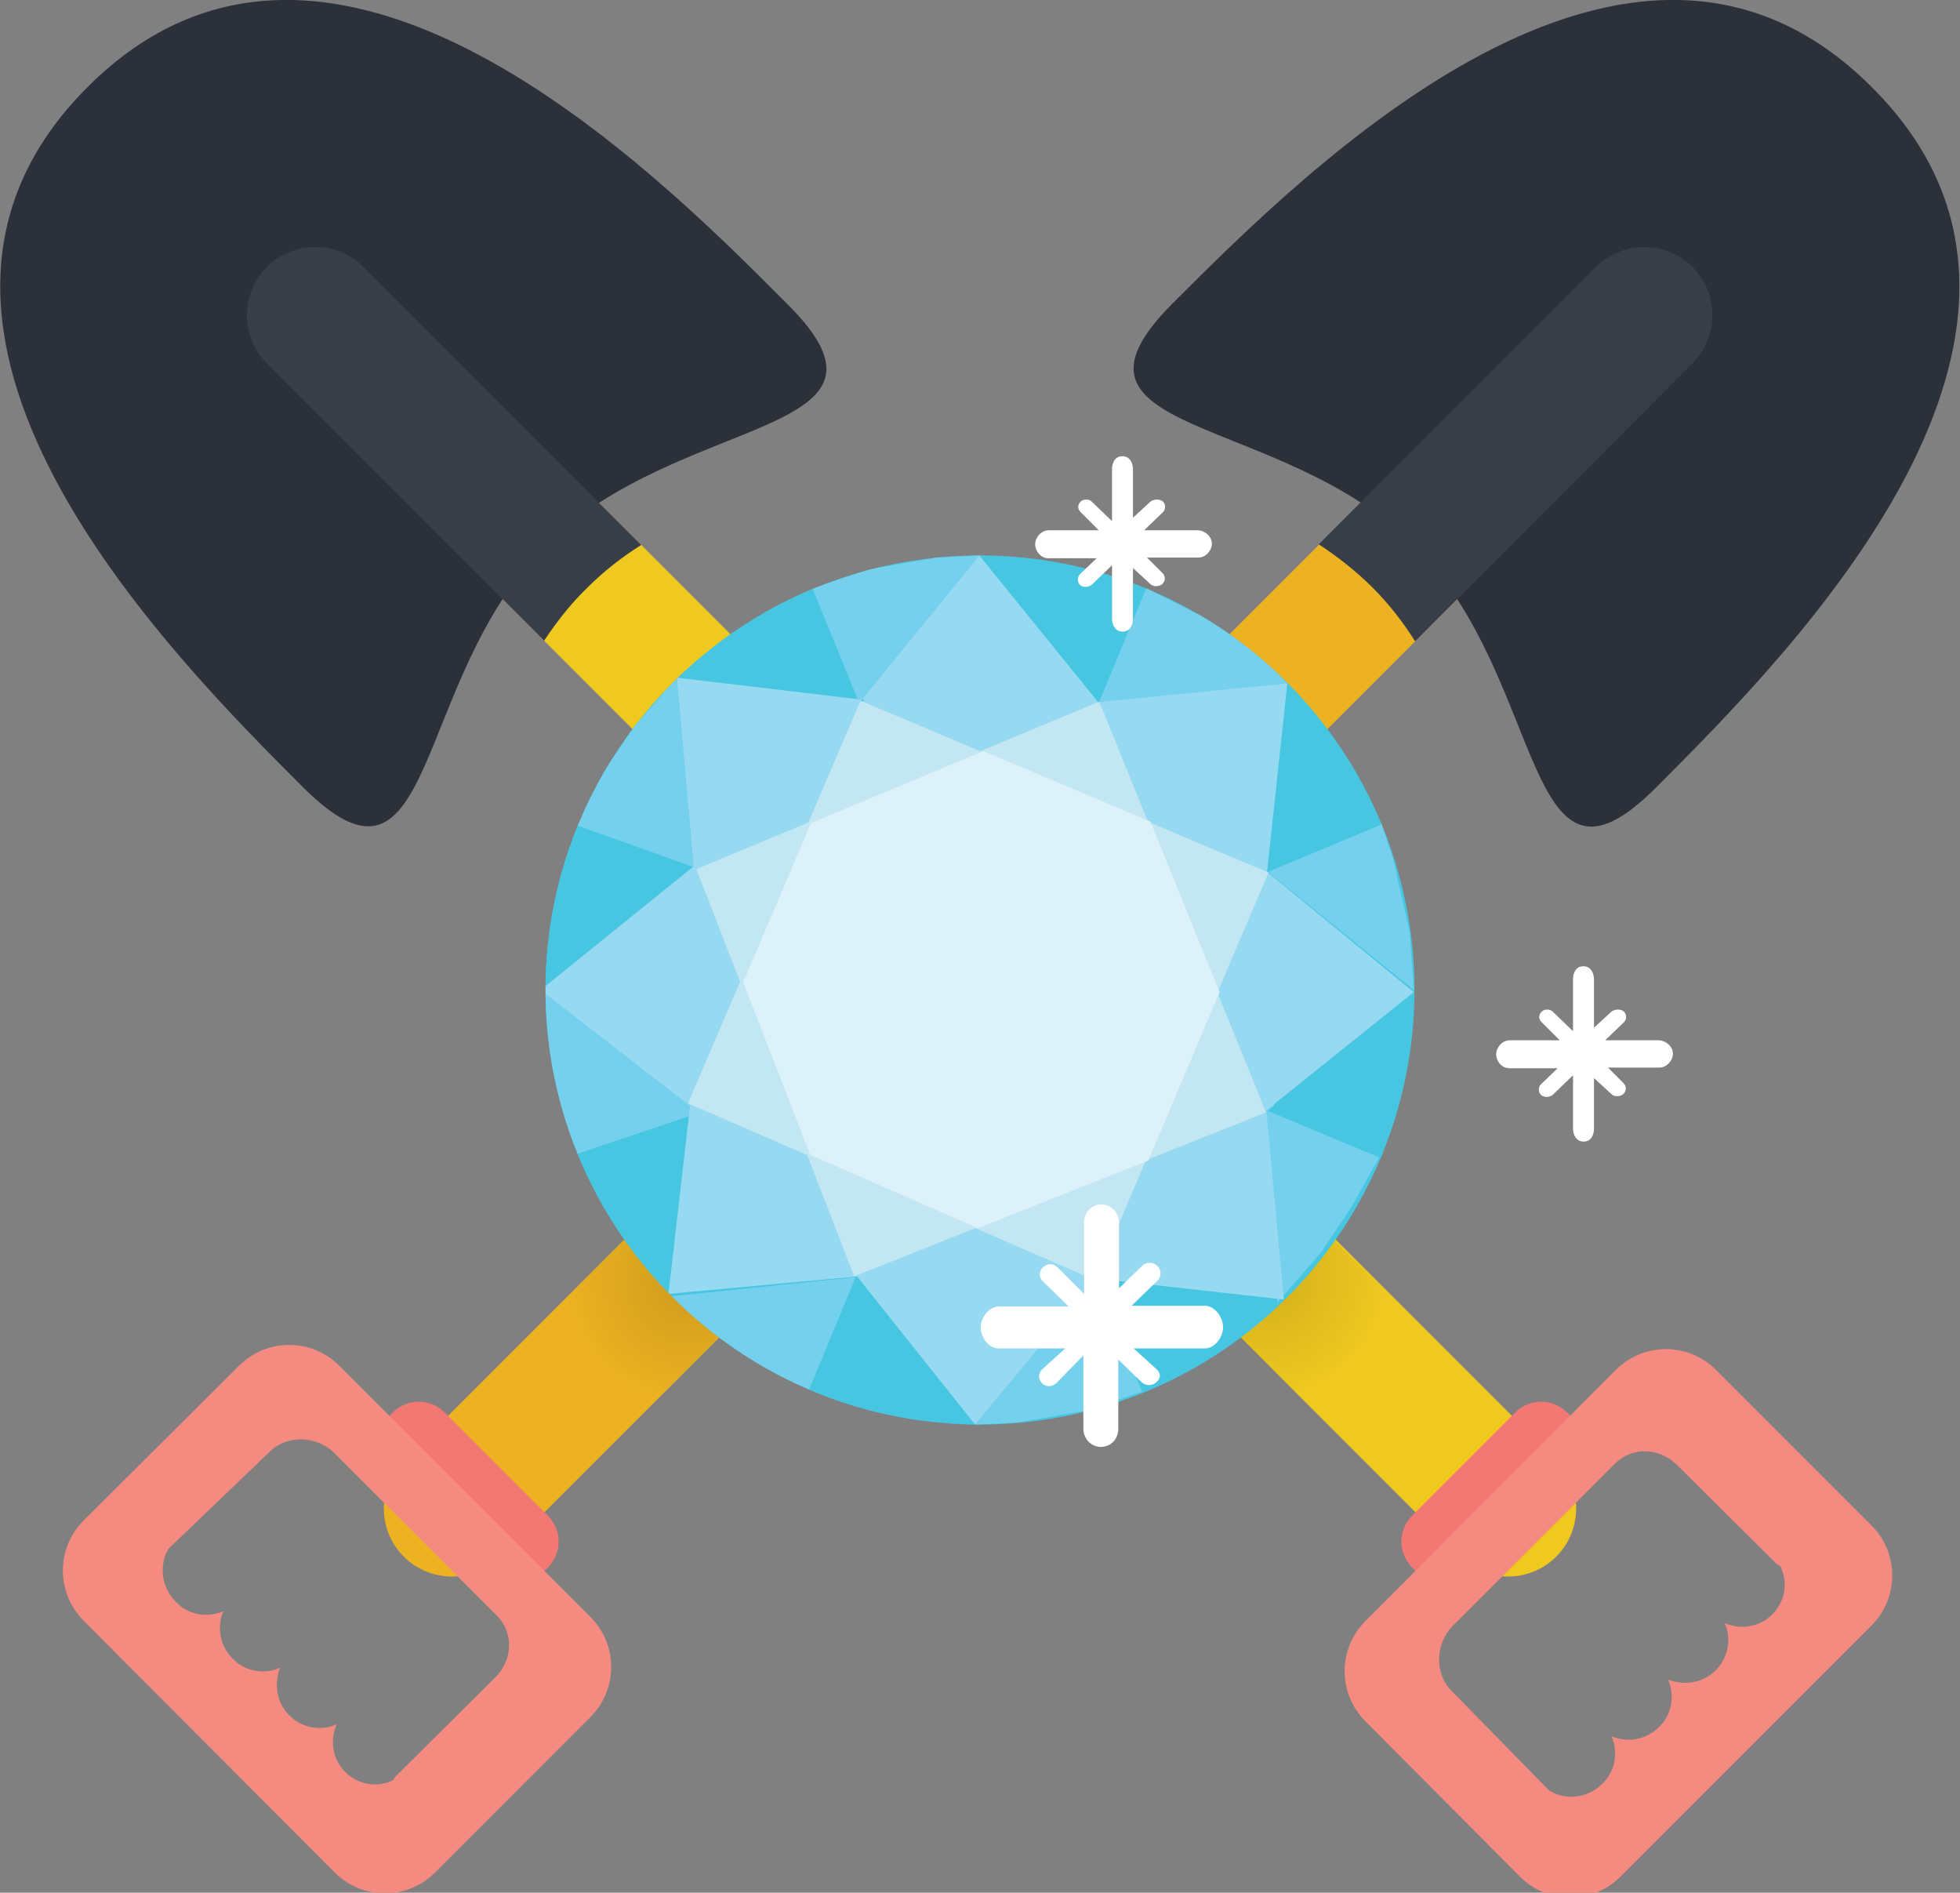 <?xml version="1.0" encoding="utf-8"?>
<!-- Generator: Adobe Illustrator 18.0.0, SVG Export Plug-In . SVG Version: 6.00 Build 0)  -->
<!DOCTYPE svg PUBLIC "-//W3C//DTD SVG 1.1//EN" "http://www.w3.org/Graphics/SVG/1.1/DTD/svg11.dtd">
<svg version="1.1" id="Layer_1" xmlns="http://www.w3.org/2000/svg" xmlns:xlink="http://www.w3.org/1999/xlink" x="0px" y="0px"
	 viewBox="0 0 280.6 270.9" enable-background="new 0 0 280.6 270.9" xml:space="preserve">
<rect x="0" y="0" width="280.6" height="270.9" fill="#808080" stroke="none"/>
<g>
	<g>
		<g>
			<g>
				<path fill-rule="evenodd" clip-rule="evenodd" fill="#ECB221" d="M205.8,61c3.8-3.8,10-3.8,13.8,0l0,0c3.8,3.8,3.8,10,0,13.8
					l-148,148c-3.8,3.8-10,3.8-13.8,0l0,0c-3.8-3.8-3.8-10,0-13.8L205.8,61z"/>
				<path fill="#2C3039" d="M202.5,78.1c19.1,19.1,15.5,53.8,34.6,34.6c19.1-19.1,65.6-65.6,30.9-100.2
					C233.4-22.2,187,24.3,167.9,43.4C148.7,62.6,183.4,58.9,202.5,78.1z"/>
				<path fill="#383E48" d="M196.5,84.1c2.4,2.4,4.4,5,6.1,7.7L242.3,52c3.8-3.8,3.8-10,0-13.8c-3.8-3.8-10-3.8-13.8,0l-39.7,39.7
					C191.5,79.7,194.1,81.7,196.5,84.1z"/>
				<path fill="#F37874" d="M56.2,202.2c2.1-2.1,5.4-2.1,7.5,0l14.7,14.7c2.1,2.1,2.1,5.4,0,7.5l-0.3,0.3c-2.1,2.1-5.4,2.1-7.5,0
					L55.9,210c-2.1-2.1-2.1-5.4,0-7.5L56.2,202.2z"/>
				<path fill="#F58A81" d="M12,217.6c-4,4-4,10.4,0,14.4L47.9,268c4,4,10.4,4,14.4,0l22.2-22.2c4-4,4-10.4,0-14.4l-35.9-35.9
					c-4-4-10.4-4-14.4,0L12,217.6z M38.6,207.8c2.5-2.5,6.8-2.3,9.3,0.2l23.2,23.2c2.5,2.5,2.3,6.4-0.2,8.9l-14.3,14.2
					c-0.1,0.1-0.2,0.4-0.3,0.5c-2.3,1.1-5,0.7-6.9-1.2c-1.8-1.8-2.2-4.5-1.2-6.8c-2.2,1-4.9,0.6-6.8-1.3c-1.8-1.8-2.2-4.5-1.3-6.8
					c-2.2,1-5,0.6-6.8-1.3c-1.8-1.8-2.3-4.5-1.3-6.8c-2.2,1-5,0.6-6.8-1.3c-1.9-1.9-2.4-4.7-1.4-7c0.1-0.2,0.2-0.4,0.3-0.6
					L38.6,207.8z"/>
			</g>
			<g>
				<path fill-rule="evenodd" clip-rule="evenodd" fill="#EFC820" d="M61,74.8c-3.8-3.8-3.8-10,0-13.8l0,0c3.8-3.8,10-3.8,13.8,0
					l148,148c3.8,3.8,3.8,10,0,13.8l0,0c-3.8,3.8-10,3.8-13.8,0L61,74.8z"/>
				<path fill="#2C3039" d="M78.1,78.1c19.1-19.1,53.8-15.5,34.6-34.6C93.6,24.3,47.1-22.2,12.5,12.5
					c-34.6,34.6,11.8,81.1,30.9,100.2C62.6,131.8,58.9,97.2,78.1,78.1z"/>
				<path fill="#383E48" d="M84.1,84.1c2.4-2.4,5-4.4,7.7-6.1L52,38.2c-3.8-3.8-10-3.8-13.8,0c-3.8,3.8-3.8,10,0,13.8l39.7,39.7
					C79.7,89,81.7,86.4,84.1,84.1z"/>
				<path fill="#F37874" d="M202.2,224.4c-2.1-2.1-2.1-5.4,0-7.5l14.7-14.7c2.1-2.1,5.4-2.1,7.5,0l0.3,0.3c2.1,2.1,2.1,5.4,0,7.5
					L210,224.7c-2.1,2.1-5.4,2.1-7.5,0L202.2,224.4z"/>
				<path fill="#F58A81" d="M217.6,268.6c4,4,10.4,4,14.4,0l35.9-35.9c4-4,4-10.4,0-14.4l-22.2-22.2c-4-4-10.4-4-14.4,0L195.5,232
					c-4,4-4,10.4,0,14.4L217.6,268.6z M207.8,242c-2.5-2.5-2.3-6.8,0.2-9.3l23.2-23.2c2.5-2.5,6.4-2.3,8.9,0.2l14.3,14.2
					c0.1,0.1,0.4,0.2,0.5,0.3c1.1,2.3,0.7,5-1.2,6.9c-1.8,1.8-4.5,2.2-6.8,1.2c1,2.2,0.6,4.9-1.3,6.8c-1.8,1.8-4.5,2.2-6.8,1.3
					c1,2.2,0.6,5-1.3,6.8c-1.8,1.8-4.5,2.3-6.8,1.3c1,2.2,0.6,5-1.3,6.8c-1.9,1.9-4.7,2.4-7,1.3c-0.2-0.1-0.4-0.2-0.6-0.3L207.8,242
					z"/>
			</g>
			<radialGradient id="SVGID_1_" cx="98.323" cy="183.49" r="18.924" gradientUnits="userSpaceOnUse">
				<stop  offset="0" style="stop-color:#010101;stop-opacity:0.126"/>
				<stop  offset="0.919" style="stop-color:#010101;stop-opacity:0"/>
			</radialGradient>
			<path fill="url(#SVGID_1_)" d="M76.9,189.9c0,0,1.4,11.7,13.5,14l14-14l-12.7-14.8L76.9,189.9z"/>
			
				<radialGradient id="SVGID_2_" cx="-231.834" cy="182.49" r="18.924" gradientTransform="matrix(-1 0 0 1 -50.845 0)" gradientUnits="userSpaceOnUse">
				<stop  offset="0" style="stop-color:#010101;stop-opacity:0.126"/>
				<stop  offset="0.919" style="stop-color:#010101;stop-opacity:0"/>
			</radialGradient>
			<path fill="url(#SVGID_2_)" d="M202.4,188.9c0,0-1.4,11.7-13.5,14l-14-14l12.7-14.8L202.4,188.9z"/>
		</g>
		<g>
			<defs>
				<circle id="SVGID_8_" cx="140.3" cy="141.7" r="62.2"/>
			</defs>
			<clipPath id="SVGID_3_">
				<use xlink:href="#SVGID_8_"  overflow="visible"/>
			</clipPath>
			<circle clip-path="url(#SVGID_3_)" fill-rule="evenodd" clip-rule="evenodd" fill="#47C6E2" cx="140.3" cy="141.7" r="62.2"/>
			<g clip-path="url(#SVGID_3_)">
				<polygon fill-rule="evenodd" clip-rule="evenodd" fill="#47C6E2" points="156.8,182.8 182.9,186.4 175.2,192.6 169.8,196.1 
					163.5,199.2 				"/>
				<polygon fill-rule="evenodd" clip-rule="evenodd" fill="#75D0ED" points="178.3,156.1 197.6,165.4 193.4,172.9 189.1,179.3 
					182.9,186.4 				"/>
				<polygon fill-rule="evenodd" clip-rule="evenodd" fill="#75D0ED" points="156.8,182.8 163.5,199.2 155.4,201.9 145.7,203.6 
					139.6,203.9 				"/>
				<polygon fill-rule="evenodd" clip-rule="evenodd" fill="#47C6E2" points="122.4,182.9 139.6,203.9 131.3,203.3 122.5,201.5 
					115.7,199.2 				"/>
				<polygon fill-rule="evenodd" clip-rule="evenodd" fill="#75D0ED" points="95.5,185.6 122.5,182.8 115.7,199.2 109.7,196.2 
					102.5,192.5 				"/>
				<polygon fill-rule="evenodd" clip-rule="evenodd" fill="#47C6E2" points="81.9,165.4 99.7,157 95.5,185.6 93.4,183.3 86.4,174 
									"/>
				<polygon fill-rule="evenodd" clip-rule="evenodd" fill="#75D0ED" points="77.4,141.7 102.1,158.6 81.9,165.4 80.4,160.6 
					78,150.1 				"/>
				<polyline fill-rule="evenodd" clip-rule="evenodd" fill="#47C6E2" points="99.3,124.1 82.2,118 78.7,129.5 77.5,138.3 
					77.4,141.6 99.3,124.1 				"/>
				<polygon fill-rule="evenodd" clip-rule="evenodd" fill="#47C6E2" points="123,100.6 96.9,97 104.5,90.8 110,87.3 116.3,84.2 
									"/>
				<polygon fill-rule="evenodd" clip-rule="evenodd" fill="#75D0ED" points="99.3,124.1 82.2,118 86.4,110.5 90.7,104.1 96.9,97 
									"/>
				<polygon fill-rule="evenodd" clip-rule="evenodd" fill="#75D0ED" points="123,100.6 116.3,84.2 124.4,81.5 134.1,79.8 
					140.2,79.5 				"/>
				<polygon fill-rule="evenodd" clip-rule="evenodd" fill="#47C6E2" points="157.4,100.5 140.2,79.5 148.5,80.1 157.3,81.9 
					164.1,84.2 				"/>
				<polygon fill-rule="evenodd" clip-rule="evenodd" fill="#75D0ED" points="184.3,97.8 157.3,100.6 164.1,84.2 170.1,87.2 
					177.3,90.9 				"/>
				<polygon fill-rule="evenodd" clip-rule="evenodd" fill="#47C6E2" points="197.8,118 181.5,124.8 184.3,97.8 186.4,100.1 
					193.4,109.4 				"/>
				<polygon fill-rule="evenodd" clip-rule="evenodd" fill="#75D0ED" points="202.4,141.7 181.5,124.8 197.8,118 199.4,122.8 
					201.8,133.3 				"/>
				<polygon fill-rule="evenodd" clip-rule="evenodd" fill="#47C6E2" points="197.8,165.8 181.5,159 202.4,141.7 201.5,152 
					198.8,161.1 				"/>
				<linearGradient id="SVGID_4_" gradientUnits="userSpaceOnUse" x1="139.888" y1="203.912" x2="139.888" y2="79.492">
					<stop  offset="0.569" style="stop-color:#97D9F0"/>
					<stop  offset="0.77" style="stop-color:#97D9F0"/>
				</linearGradient>
				<polyline fill-rule="evenodd" clip-rule="evenodd" fill="url(#SVGID_4_)" points="123.9,100.2 96.9,97 99.3,124.1 99.3,124 
					77.4,141.7 98.8,158.3 98.8,158.2 95.7,185.2 122.7,182.7 122.7,182.7 139.6,203.9 156.9,183 156.9,183 183.8,186 181.3,159 
					181.2,159 202.4,142 181.4,124.8 181.4,124.8 184.3,97.8 157.2,100.5 157.3,100.6 140.2,79.5 123,100.6 				"/>
				<polyline fill-rule="evenodd" clip-rule="evenodd" fill="#C2E7F3" points="99.7,124.4 157.2,100.5 157.4,100.5 181.2,159.1 
					181.3,159.2 122.5,182.6 122.3,182.7 99.7,124.4 				"/>
				<polyline fill-rule="evenodd" clip-rule="evenodd" fill="#C2E7F3" points="123.2,100.3 98.5,157.9 98.7,158 156.7,183.2 
					156.8,183.1 181.6,124.9 181.4,124.8 123.2,100.3 				"/>
				<polygon fill-rule="evenodd" clip-rule="evenodd" fill="#DCF1F8" points="140.8,107.5 116.1,117.8 106.4,140.6 116,165.3 
					140,175.8 164.4,166.1 174.6,142 164.7,117.6 				"/>
			</g>
		</g>
	</g>
	<path fill="#FFFFFF" d="M171.4,75.9h-7.6l2.7-2.6c0.4-0.4,0.4-1.1,0-1.5c-0.4-0.4-1.3-0.4-1.8,0l-2.5,2.3v-6.9c0-1-0.5-1.9-1.5-1.9
		s-1.5,0.8-1.5,1.9v7.4l-2.9-2.8c-0.4-0.4-1.2-0.4-1.6,0c-0.4,0.4-0.5,1,0,1.5l2.6,2.6h-7.2c-1,0-1.9,1-1.9,2s0.8,2,1.9,2h6.9
		l-2.4,2.3c-0.4,0.4-0.4,1.1,0,1.5c0.4,0.4,1.2,0.4,1.7,0l2.9-2.8v7.6c0,1,0.5,1.9,1.5,1.9s1.5-0.8,1.5-1.9v-7.2l2.5,2.3
		c0.4,0.4,1.2,0.4,1.7,0c0.4-0.4,0.5-1,0.1-1.5l-2.3-2.3h7.4c1,0,1.9-1,1.9-2S172.5,75.9,171.4,75.9z"/>
	<path fill="#FFFFFF" d="M237.4,148.9h-7.6l2.7-2.6c0.4-0.4,0.4-1.1,0-1.5c-0.4-0.4-1.3-0.4-1.8,0l-2.5,2.3v-6.9
		c0-1-0.5-1.9-1.5-1.9s-1.5,0.8-1.5,1.9v7.4l-2.9-2.8c-0.4-0.4-1.2-0.4-1.6,0c-0.4,0.4-0.5,1,0,1.5l2.6,2.6h-7.2c-1,0-1.9,1-1.9,2
		s0.8,2,1.9,2h6.9l-2.4,2.3c-0.4,0.4-0.4,1.1,0,1.5c0.4,0.4,1.2,0.4,1.7,0l2.9-2.8v7.6c0,1,0.5,1.9,1.5,1.9s1.5-0.8,1.5-1.9v-7.2
		l2.5,2.3c0.4,0.4,1.2,0.4,1.7,0c0.4-0.4,0.5-1,0.1-1.5l-2.3-2.3h7.4c1,0,1.9-1,1.9-2S238.5,148.9,237.4,148.9z"/>
	<path fill="#FFFFFF" d="M172.5,186.9H162l3.7-3.6c0.6-0.6,0.6-1.5,0-2.1c-0.6-0.6-1.6-0.6-2.2,0l-3.3,3.2V175
		c0-1.4-1.1-2.6-2.5-2.6c-1.4,0-2.5,1.1-2.5,2.6v10.2l-3.8-3.8c-0.6-0.6-1.5-0.6-2.1,0c-0.6,0.6-0.6,1.4,0,2l3.7,3.6H143
		c-1.4,0-2.6,1.6-2.6,3c0,1.4,1.1,3,2.6,3h9.5l-3.3,3c-0.6,0.6-0.6,1.4,0,2c0.6,0.6,1.5,0.5,2.1-0.1l3.8-3.9v10.5
		c0,1.4,1.1,2.6,2.5,2.6c1.4,0,2.5-1.1,2.5-2.6v-9.9l3.3,3.2c0.6,0.6,1.6,0.6,2.2,0c0.6-0.6,0.6-1.2,0-1.8l-3.3-3h10.2
		c1.4,0,2.6-1.6,2.6-3C175.1,188.5,173.9,186.9,172.5,186.9z"/>
</g>
</svg>
